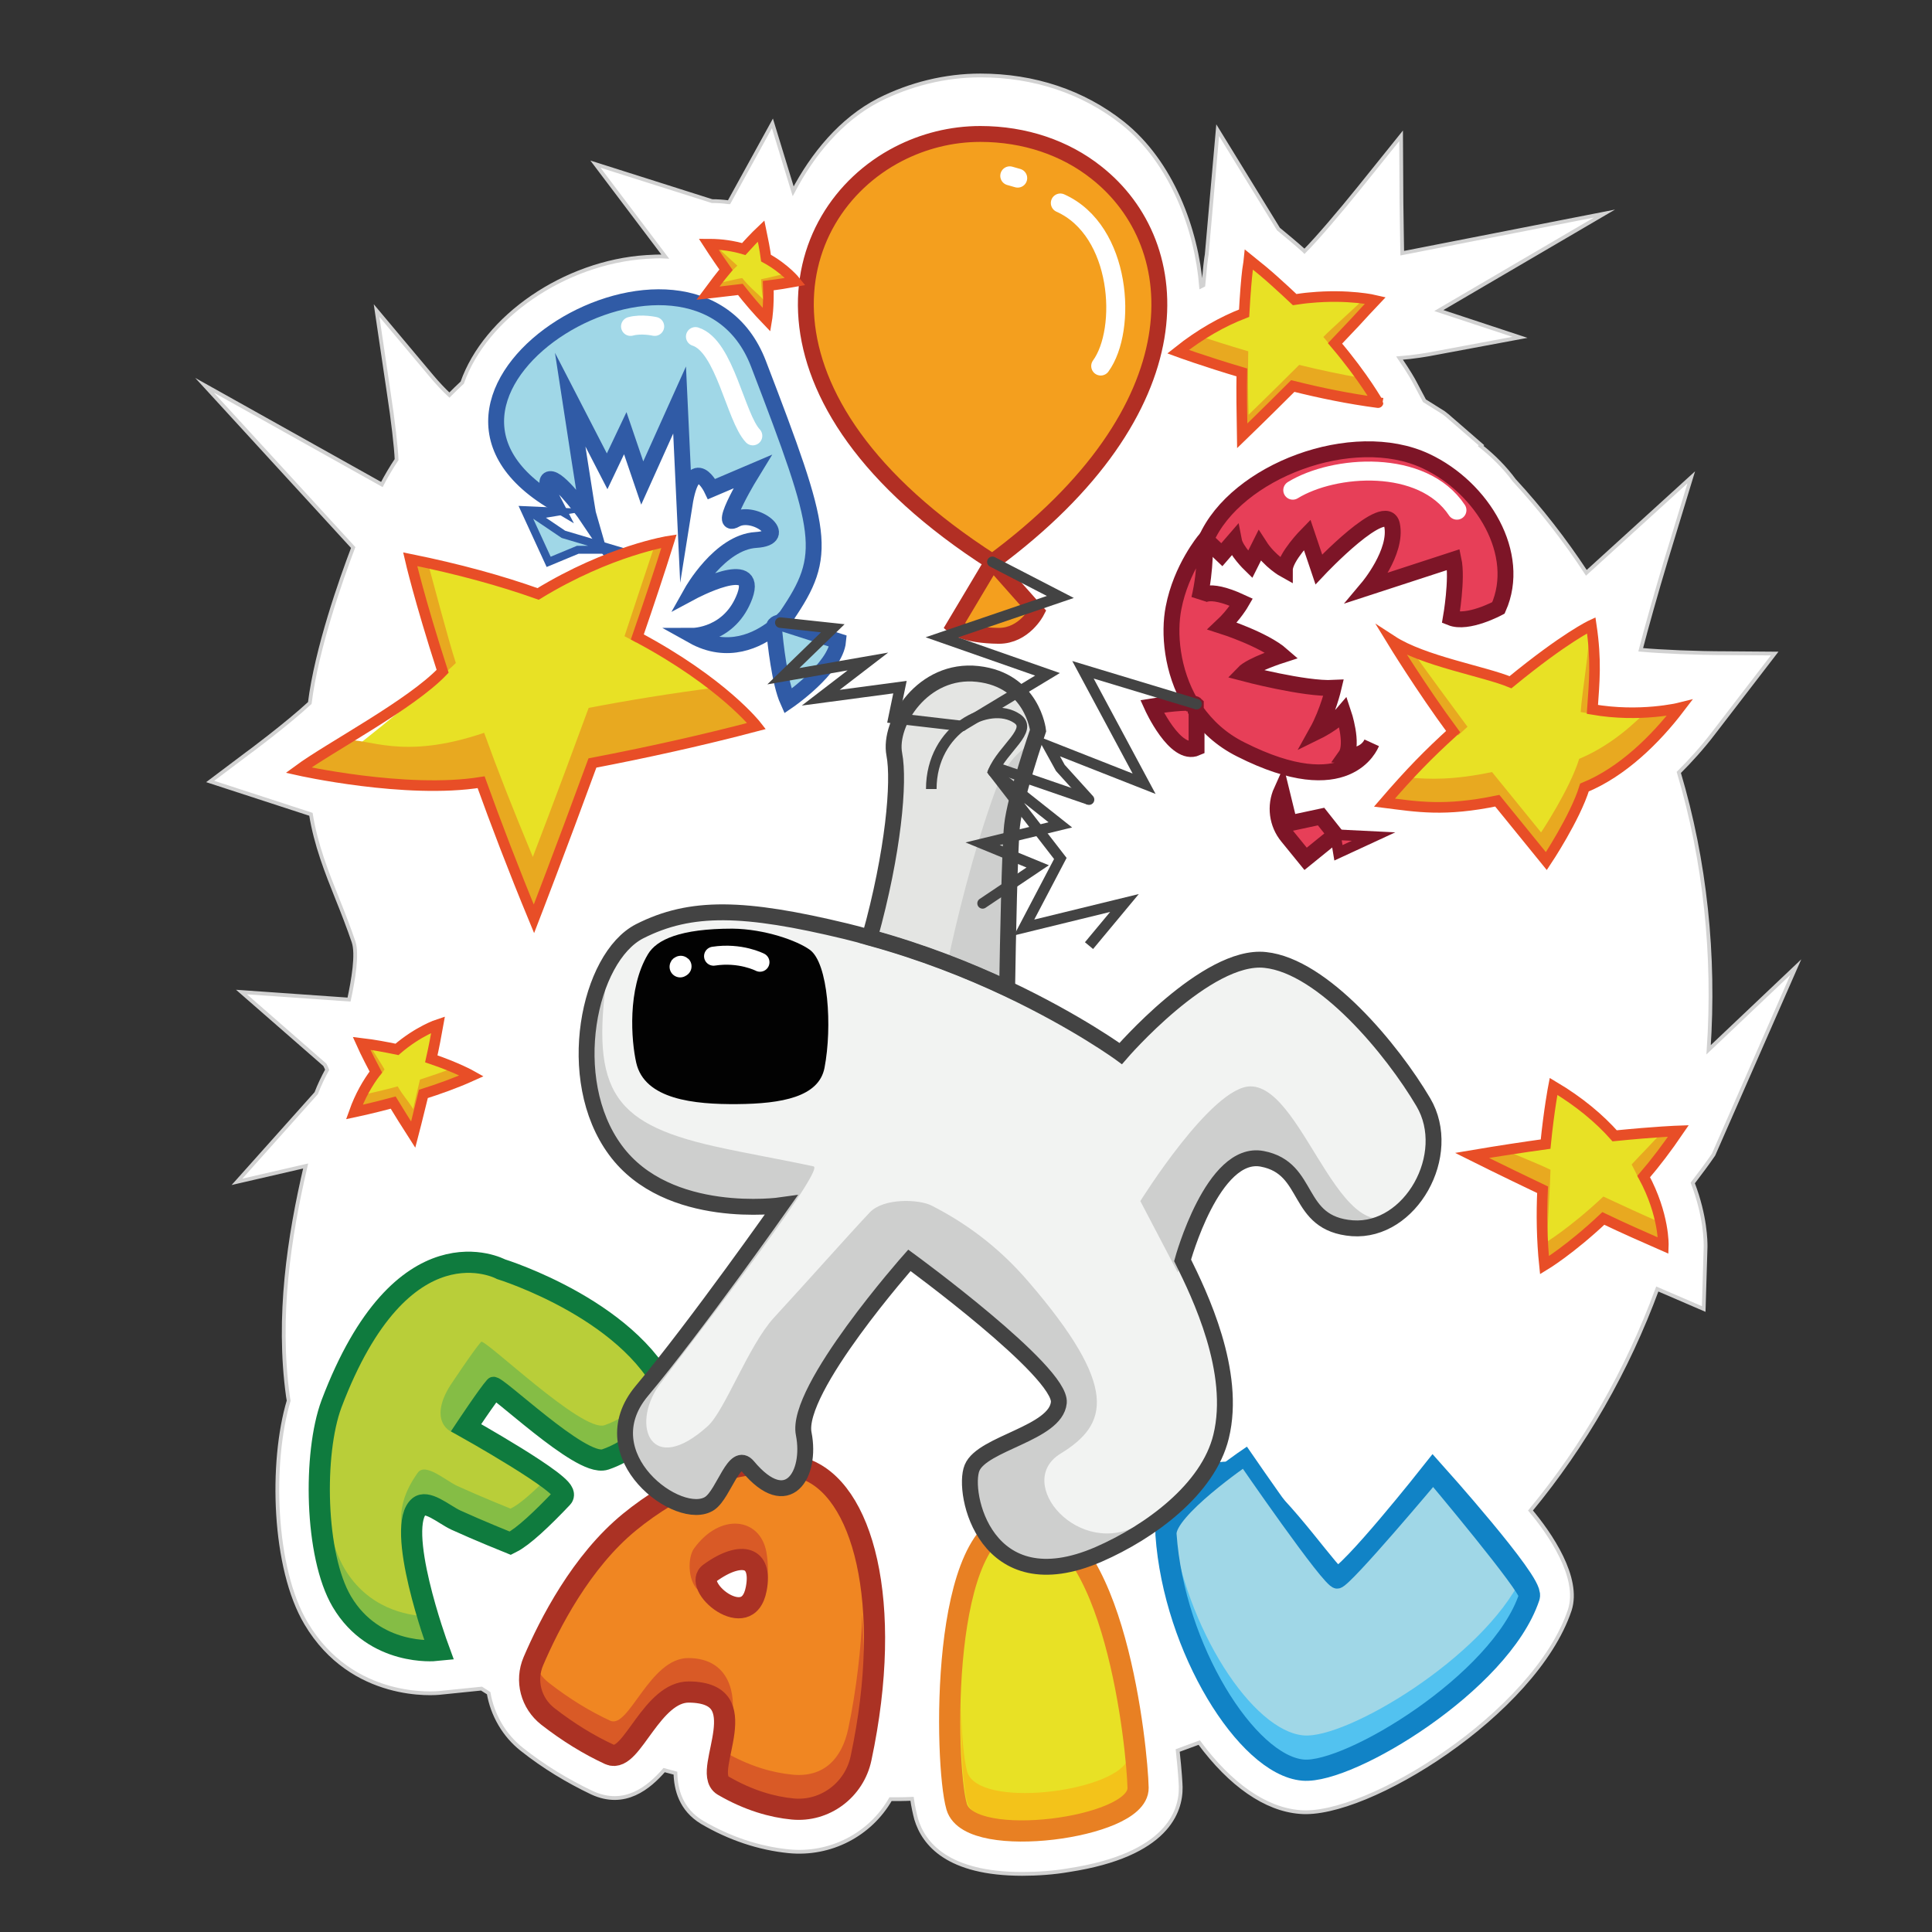 <?xml version="1.0" encoding="utf-8"?>
<!-- Generator: Adobe Illustrator 25.4.1, SVG Export Plug-In . SVG Version: 6.00 Build 0)  -->
<svg version="1.1" id="Layer_1" xmlns="http://www.w3.org/2000/svg" xmlns:xlink="http://www.w3.org/1999/xlink" x="0px" y="0px"
	 viewBox="0 0 512 512" style="enable-background:new 0 0 512 512;" xml:space="preserve">
<rect x="0" y="0" width="512" height="512" fill="#333333" stroke="none"/>
<style type="text/css">
	.st0{fill:#FFFFFF;stroke:#D2D2D2;stroke-miterlimit:10;}
	.st1{fill:none;stroke:#1183C6;stroke-width:7.018;stroke-miterlimit:10;}
	.st2{fill:none;stroke:#E88023;stroke-width:7.018;stroke-miterlimit:10;}
	.st3{fill:none;stroke:#AB3224;stroke-width:7.018;stroke-miterlimit:10;}
	.st4{fill:none;stroke:#0F7B3E;stroke-width:7.018;stroke-miterlimit:10;}
	.st5{fill:#A0D7E7;stroke:#305BA6;stroke-width:4.21;stroke-miterlimit:10;}
	.st6{fill:#A0D7E7;stroke:#305BA6;stroke-width:2.105;stroke-miterlimit:10;}
	.st7{fill:#E73F58;stroke:#7D1527;stroke-width:2.807;stroke-miterlimit:10;}
	.st8{fill:#E73F58;stroke:#7D1527;stroke-width:4.21;stroke-miterlimit:10;}
	.st9{fill:#E8E125;}
	.st10{fill:#E8A920;}
	.st11{fill:#F49F1E;stroke:#B22F24;stroke-width:4.21;stroke-miterlimit:10;}
	.st12{fill:#A0D7E7;}
	.st13{fill:#F08622;}
	.st14{fill:#B9CE39;}
	.st15{fill:#52C2F0;}
	.st16{fill:none;stroke:#1183C6;stroke-width:4.21;stroke-miterlimit:10;}
	.st17{fill:#F3C31A;}
	.st18{fill:none;stroke:#E88023;stroke-width:4.21;stroke-miterlimit:10;}
	.st19{fill:#D95A26;}
	.st20{fill:none;stroke:#AB3224;stroke-width:4.21;stroke-miterlimit:10;}
	.st21{fill:#85BD45;}
	.st22{fill:none;stroke:#0F7B3E;stroke-width:4.21;stroke-miterlimit:10;}
	.st23{fill:#E4E5E3;}
	.st24{fill:#CECFCE;}
	.st25{fill:#F2F3F2;}
	.st26{fill:none;stroke:#434343;stroke-width:2.807;stroke-linecap:round;stroke-miterlimit:10;}
	.st27{fill:none;stroke:#434343;stroke-width:2.807;stroke-miterlimit:10;}
	.st28{fill:#020202;}
	.st29{fill:none;stroke:#FFFFFF;stroke-width:5.035;stroke-linecap:round;stroke-miterlimit:10;}
	.st30{fill:none;stroke:#FFFFFF;stroke-width:5.614;stroke-linecap:round;stroke-miterlimit:10;}
	.st31{fill:none;stroke:#434343;stroke-width:4.21;stroke-miterlimit:10;}
	.st32{fill:none;stroke:#E84E27;stroke-width:2.807;stroke-miterlimit:10;}
</style>
<path class="st0" d="M475.9,256.3l-23.1,21.9c1.7-25-0.9-50-7.9-73.5c3.1-3.1,6.2-6.5,9.1-10.3l16.3-21.2l-12.8-0.1
	c-7.9,0-17.2-0.4-22.7-0.9c1.5-5.8,4.2-15.4,6.7-23.7l6.7-22l-27.8,25.3c-5.7-8.7-12.1-16.9-19.1-24.5c-2.5-3.4-5.5-6.4-8.9-9.1
	l0.2-0.2l-8.3-7.2c-0.3-0.3-0.9-0.8-1.7-1.4c-1.7-1.1-3.4-2.1-5.1-3.2l-2.6-4.9c-0.3-0.6-1.6-2.9-4-6.4c3.9-0.3,7.2-0.9,7.8-1
	l24.1-4.5l-21.5-7.1l43.9-25.7l-53.6,10.5c-0.1-3.9-0.1-8.8-0.2-13.5L371.3,36l-11.1,13.8c-5,6.2-11.2,13.5-14.5,16.8
	c-0.1-0.1-0.2-0.2-0.3-0.3c-2-1.8-4.3-3.7-6.6-5.6l-16.1-26.2l-2.9,32.9c-0.1,0.4-0.2,1.4-0.4,3c-0.1,1.3-0.3,3-0.5,5.2
	c-0.2,0.1-0.4,0.2-0.6,0.3c-1.2-15-7.7-32.9-20.8-43.3c-10.5-8.3-23.5-12.6-37.7-12.6c-9.3,0-18.6,2.3-26.9,6.5
	c-10.1,5.2-17.6,14.5-22.7,24.2l-5.5-18l-11.5,20.9c0,0,0,0-0.1,0c-1.5-0.2-2.9-0.3-4.4-0.3l-30.9-9.8L176.3,68
	c-1.7-0.1-3.3,0-5,0.1c-21.7,1.4-42.7,15.9-48.8,33.3c-1.2,1.1-2.3,2.2-3.4,3.3c-1.4-1.3-3.2-3.2-4.7-5L99.8,82.3l3.3,22.3
	c1,6.4,1.9,14.2,2,17.2c-1.4,2.1-2.7,4.3-3.9,6.6l-47-26.3l39.4,43c-3.2,8.4-9.7,26.8-11.5,41.2c-5.8,5.4-16.5,13.4-16.7,13.5
	l-9.7,7.3l26.7,8.7c1.3,8.1,4.2,15.4,7,22.4c1.5,3.7,3,7.6,4.3,11.4c1.1,3.3-0.1,10.2-1.2,15.3L64,262.9l22.1,19.3
	c0.2,0.4,0.4,0.8,0.6,1.3c-1.1,2-2.1,4.1-2.9,6.2l-21,23.5L81,309c-4.4,18.8-7.6,39.9-4.7,61c0.1,0.4,0.1,0.8,0.2,1.2
	c-4.9,16.4-4.1,44.4,4.6,59c12.2,20.6,34.3,18.6,35.7,18.4l10.8-1.1c0.6,0.4,1.3,0.8,1.9,1.2c1,5.8,4.1,11.2,8.8,14.9
	c5.8,4.6,12.1,8.4,18.6,11.5c8.7,4,15.1-1.4,19.1-6c1,0.3,2,0.5,3,0.8c0.1,4.3,1.4,9.6,7,13c7.3,4.3,15.1,6.9,23,7.7
	c11.1,1.1,21.6-4.4,27-13.8c1.9,0,3.8,0,5.7-0.1c0.3,2.1,0.7,3.9,1.1,5.4c2,6.6,8.4,14.5,28.1,14.5c4,0,8.4-0.3,12.4-1
	c26-4,29.7-15.5,29.6-22c0-0.6-0.2-4.3-0.8-9.7c1.9-0.7,3.8-1.4,5.7-2.1c8.3,11.2,17.6,17.7,26.7,18.4c17.6,1.6,62.3-26.1,71.5-53.5
	c2.8-8.6-5.2-20.2-10.4-26.4c14.3-17.3,25.6-37,33.6-58.7l12.3,5.3l0.5-16.5c0-1.4,0-8-3.4-16.9c1.9-2.5,3.8-5,5.5-7.5L475.9,256.3z
	"/>
<path class="st1" d="M379.8,390.8c0,0,25.9,28.9,24.8,32.2c-7.5,22.4-47.3,46.4-59.2,45.4c-14.3-1.2-33.6-31.7-35.7-61.8
	c-0.4-6.2,11.1-20.4,19.9-14.2c10.3,7.3,22.9,26.8,24.8,26.5C358,418.4,379.8,390.8,379.8,390.8z"/>
<path class="st2" d="M300.9,473.8c0.2,9.9-43.5,15.8-46.7,4.8s-4.5-75.1,16.5-75.1C294.8,403.6,300.7,463.9,300.9,473.8z"/>
<path class="st3" d="M212.6,389.8c15.2,4.8,23.7,34.6,14.9,76c-1.7,8.1-9.2,13.7-17.4,12.9c-5.2-0.5-11.4-2.2-18.1-6.1
	c-5.3-3.1,9.9-24.7-9.4-24.9c-10.4-0.1-15.8,18.9-20.8,16.6c-5.4-2.5-10.8-5.8-16.2-10c-4.2-3.3-5.7-8.9-3.6-13.8
	c4.2-9.8,12.6-26.3,25.4-36.7C178.3,394.9,197,384.8,212.6,389.8z M201.1,421.2c1.8-9.3-4.6-11.3-13.4-4.9
	C181.7,420.6,198.6,434.4,201.1,421.2z"/>
<path class="st4" d="M177.5,372.1c0,0-7,10.5-17.3,14c-5.9,2-28.6-20.1-29.5-19.1c-1.9,2.1-8.2,11.6-8.2,11.6s28.1,15.7,26,17.8
	c-5.3,5.6-10.3,10.3-13.3,11.8c0,0-8.2-3.3-14.1-6c-3.2-1.5-7.8-5.7-10.5-3.5c-7,5.8,4.8,38,4.8,38s-15.8,1.6-24.2-12.6
	c-7.1-12-7.5-38.9-2.7-51.8c18.6-49.1,44-35.3,44-35.3S168.8,348.2,177.5,372.1z"/>
<path class="st5" d="M206.8,165l15.3,4.9c-0.7,7.3-13.3,15.9-13.3,15.9c-2.2-4.9-3.3-15.2-3.7-19.4
	C205.8,165.9,206.3,165.4,206.8,165z"/>
<path class="st5" d="M194.9,137.7c-5.1,2.9,4.5-12.7,4.5-12.7l-10.8,4.6c0,0-4.9-10.3-7.2,4.2l-1.3-27.8l-9.9,22l-4.5-13.2
	l-4.8,10.1l-9.8-19c0,0,4.7,30.7,5,31.7c-0.4-0.6-7.1-10-9.9-10.6c-2.9-0.6,0.6,6.1,0.6,6.1c-50-29.6,36.9-81.8,54.2-36.7
	c17.3,45.1,18.6,50.5,7.4,66.9c0,0-0.5,0.6-1.6,1.6c0,0-1.8,0.2-1.7,1.4c-4.2,3.3-12.2,7.4-21.5,2.2c0,0,9.9,0,13.8-10.6
	c3.8-10.6-14.1-1-14.1-1s7.4-13.2,17-13.8C209.9,142.5,200,134.8,194.9,137.7z"/>
<polygon class="st6" points="163.1,145.7 153.1,145.7 145.4,148.9 139.1,135.2 147.9,135.6 141.9,136.6 149.3,141.6 "/>
<polygon class="st7" points="364,221.7 354.7,226 353.9,221.2 "/>
<path class="st8" d="M350.1,216.4l3.8,4.8l-7.9,6.4l-4.8-5.9c-2.8-3.4-3.4-8.1-1.6-12.1l2.1,8.6L350.1,216.4z"/>
<path class="st8" d="M317.1,188.2l0,10c-5.7,2.5-11.8-11-11.8-11s7.4-1.2,10.5-0.9C316.2,186.9,316.6,187.6,317.1,188.2z"/>
<path class="st9" d="M168.9,168.8c22.7,12.1,31.6,23.6,31.6,23.6c-14.4,3.8-29.4,7.1-43.5,9.8c-8.5,23.2-15.5,41.3-15.5,41.3
	c-5.5-13.3-10.1-25.4-14-36.2c-19.9,3.2-39.3-4.5-39.3-4.5c13.7-11.1,20.6-16,29.1-25c-6.2-19.2-8.6-29.7-8.6-29.7
	c12.8,2.6,24.1,5.7,33.9,9.2c19-11.6,34.7-14,34.7-14C174.8,151.4,171.9,160.1,168.9,168.8z"/>
<g>
	<path class="st10" d="M168.6,170.3c1.6-4.8,7.3-22.4,8.7-26.9c0,0-1.3,0.2-3.7,0.8c-1.3,3.8-6.8,20.5-8.1,24.4
		C166.6,169.2,167.6,169.7,168.6,170.3z"/>
	<path class="st10" d="M120.8,175.7c-2-6.1-6.2-22.2-7.4-26.5c-1.5-0.3-3.1-0.7-4.7-1l8.6,29.7l-11,10.9
		C107.6,187.4,119.6,177,120.8,175.7z"/>
	<path class="st10" d="M156,187.6c-8.5,23.2-14.8,39.5-14.8,39.5c-5.5-13.3-9-22.1-12.9-32.9c-22,7.5-30.9,1.2-36.9,2
		c-2.7,4.3,0,0-12.3,7.9c0,0,28.5,6.4,48.4,3.2c3.9,10.8,8.6,22.9,14,36.2c0,0,7-18.1,15.5-41.3c14.1-2.7,29.2-6,43.5-9.8
		c0,0-3.3-4.2-10.8-10.2C177.5,183.8,166.4,185.6,156,187.6z"/>
</g>
<path class="st9" d="M114.3,280.6c6.8,2.3,10.7,4.5,10.7,4.5c-4.2,1.9-8.7,3.5-12.8,4.8c-1.5,6.2-2.7,10.8-2.7,10.8
	c-2-3.1-3.7-5.9-5.3-8.5c-6,1.6-10.3,2.5-10.3,2.5c1.5-4.2,3.5-7.7,5.7-10.6c-2.6-4.9-3.8-7.6-3.8-7.6c3.4,0.4,6.5,1,9.4,1.6
	c5.7-4.9,10.9-6.6,10.9-6.6C115.6,274.3,115,277.5,114.3,280.6z"/>
<path class="st9" d="M427.9,301c11-1.1,16.9-1.3,16.9-1.3c-3,4.4-6.1,8.5-9.2,12.1c5.5,10.2,5.2,18.3,5.2,18.3
	c-5-2.2-10.5-4.6-15.9-7.2c-8.8,8.3-15.6,12.4-15.6,12.4c-0.7-6.7-0.8-13.6-0.5-20c-10.7-5.1-18.7-9.1-18.7-9.1
	c7.1-1.2,13.7-2.2,19.5-3c0.9-9.1,2.1-15.3,2.1-15.3C418.6,292,423.9,296.5,427.9,301z"/>
<path class="st9" d="M445.1,187.6c-6.4,8.4-15.2,17-25.2,21.1c-2.5,8.1-10.1,19.5-10.1,19.5s-9.4-11.6-13-16
	c-14,2.9-21.2,1.6-29.9,0.5c6.9-8,11.6-12.8,18.2-18.8c-8.5-11.5-16.2-24.1-16.2-24.1c8.3,5.4,24.4,8.1,31.4,11
	c14.5-11.9,21.4-15.1,21.4-15.1c1.4,9.4,0.8,15,0.3,22.3C434.7,190.2,445.1,187.6,445.1,187.6z"/>
<path class="st9" d="M203,68.4c5.1,2.8,7.8,6.2,7.8,6.2c-2.2,0.4-4.7,0.8-7.2,1.1c0.2,5.6-0.4,9.1-0.4,9.1c-2.5-2.6-4.9-5.4-7-8.1
	c-4.9,0.6-8.6,1-8.6,1c1.7-2.3,3.3-4.4,4.8-6.2c-2.8-4-4.6-6.8-4.6-6.8c3.5,0,6.6,0.5,9.3,1.3c2.9-3.2,4.6-4.8,4.6-4.8
	C202.2,63.6,202.7,66.1,203,68.4z"/>
<path class="st9" d="M353.8,91c1.8-1.9,3.6-3.8,5.4-5.7c1.8-2,3.6-3.9,5.3-5.7c0,0-7.1-1.7-17.4-0.7c-1.3,0.1-2.6,0.3-4,0.5
	c-1.6-1.5-3.3-3.1-5.1-4.7c-2.2-2-4.5-3.9-7-5.9c0,0-0.1,1-0.4,2.8c-0.3,2.4-0.6,6.2-0.9,11.4c-5.7,2.2-11.6,5.5-17.5,10.2
	c0,0,6.8,2.5,16.9,5.5c-0.1,5,0,10.6,0.1,16.8c0,0,5.8-5.6,13.4-13.2c7.2,1.8,14.9,3.4,22.6,4.4C365.2,106.8,361.6,100.2,353.8,91z"
	/>
<g>
	<path class="st10" d="M344.3,96.7c-7.5,7.5-13.4,13.2-13.4,13.2c-0.2-6.2-0.2-11.8-0.1-16.8c-5.4-1.6-9.8-3-12.8-4
		c-2,1.3-3.9,2.7-5.9,4.2c0,0,6.8,2.5,16.9,5.5c-0.1,5,0,10.6,0.1,16.8c0,0,5.8-5.6,13.4-13.2c7.2,1.8,14.9,3.4,22.6,4.4
		c0,0-1.4-2.5-4.2-6.6C355.2,99.2,349.6,98,344.3,96.7z"/>
	<path class="st10" d="M364.5,79.6c0,0-1.1-0.3-3-0.5c-0.2,0.2-0.3,0.4-0.5,0.5c-1.8,1.9-8.5,7.8-10.3,9.7c0.6,0.7,1.2,1.4,1.7,2.1
		c0.7-0.7,6.2-5.4,6.9-6.1C361,83.3,362.8,81.4,364.5,79.6z"/>
	<path class="st10" d="M331.4,77.4c0.2-3.1,0.4-5.6,0.6-7.7c-0.3-0.3-0.7-0.6-1-0.8c0,0-0.1,1-0.4,2.8c-0.2,1.5-0.4,3.6-0.6,6.3
		C330.4,77.8,330.9,77.6,331.4,77.4z"/>
</g>
<path class="st8" d="M317.8,158.7c0.2-0.5,1.7-3.5,11.2,0.9c0,0-1.9,3.3-5.1,6.3c0,0,11,3.5,15.8,7.7c0,0-8.1,2.6-10.2,4.8
	c0,0,16.2,4.3,23.9,3.9c0,0-1.5,6.4-4.4,11.6c0,0,4.7-2.3,7-5c0,0,2.8,8.3,0.6,11.4c0,0,5,0.5,6.9-3.4c-0.3,0.7-6.4,16-34.7,1.7
	c-5.2-2.6-9-6.2-11.9-10.3v-1.6c-0.2-0.2-0.7-0.3-1.3-0.3c-5.1-8.6-5.9-18.7-4.6-25.3c2-10.5,8.3-18,8.3-18S319.7,150.8,317.8,158.7
	z"/>
<path class="st8" d="M377.9,122.2c15.1,7.1,25.5,24.7,19.2,38.9c0,0-8.1,4.4-12.6,2.6c0,0,1.8-10.3,0.7-15.4l-22.7,7.4
	c0,0,7.9-9.4,6.4-16.6c-1.5-7.2-19.4,11.8-19.4,11.8l-3.1-9.2c0,0-5.9,6-5.9,9.3c0,0-4-2.2-6.7-6.4l-2.5,5c0,0-3.8-3.7-4.3-6.3
	l-3.2,3.7l-4.2-4C327.5,124.9,358.5,113.1,377.9,122.2z"/>
<path class="st11" d="M263,148.9l11.7,13.2c0,0-3.3,6.4-10,6.4c-9.2-0.1-11.9-2.5-11.9-2.5L263,148.9z"/>
<path class="st11" d="M290.5,45.7c-8.2-6.5-18.9-10.2-30.7-10.2c-7.7,0-15.1,1.9-21.7,5.3c-30.8,15.9-42.5,64.9,24.9,108.1
	C317.7,108.5,315.1,65,290.5,45.7z"/>
<path class="st12" d="M379.8,390.8c0,0,25.9,28.9,24.8,32.2c-7.5,22.4-47.3,46.4-59.2,45.4c-14.3-1.2-33.6-31.7-35.7-61.8
	c-0.4-6.2,20.2-20.3,20.2-20.3s22.6,32.9,24.5,32.6C358,418.4,379.8,390.8,379.8,390.8z"/>
<path class="st9" d="M300.9,473.8c0.2,9.9-43.5,15.8-46.7,4.8s-4.5-75.1,16.5-75.1C294.8,403.6,300.7,463.9,300.9,473.8z"/>
<path class="st13" d="M212.6,389.8c15.2,4.8,23.7,34.6,14.9,76c-1.7,8.1-9.2,13.7-17.4,12.9c-5.2-0.5-11.4-2.2-18.1-6.1
	c-5.3-3.1,9.9-24.7-9.4-24.9c-10.4-0.1-15.8,18.9-20.8,16.6c-5.4-2.5-10.8-5.8-16.2-10c-4.2-3.3-5.7-8.9-3.6-13.8
	c4.2-9.8,12.6-26.3,25.4-36.7C178.3,394.9,197,384.8,212.6,389.8z M201.1,421.2c1.8-9.3-4.6-11.3-13.4-4.9
	C181.7,420.6,198.6,434.4,201.1,421.2z"/>
<path class="st14" d="M177.5,372.1c0,0-7,10.5-17.3,14c-5.9,2-28.6-20.1-29.5-19.1c-1.9,2.1-8.2,11.6-8.2,11.6s28.1,15.7,26,17.8
	c-5.3,5.6-10.3,10.3-13.3,11.8c0,0-8.2-3.3-14.1-6c-3.2-1.5-7.8-5.7-10.5-3.5c-7,5.8,4.8,38,4.8,38s-15.8,1.6-24.2-12.6
	c-7.1-12-7.5-38.9-2.7-51.8c18.6-49.1,44-35.3,44-35.3S168.8,348.2,177.5,372.1z"/>
<path class="st15" d="M345.5,459.9c-13.5-1.1-31.3-28.2-35.1-56.6c-0.4,1.2-0.6,2.3-0.5,3.2c2.1,30.2,21.3,60.6,35.7,61.8
	c11.8,1,51.7-23,59.2-45.4c0.2-0.7-0.3-2.5-1.5-4.9C393,439.4,356.7,460.9,345.5,459.9z"/>
<path class="st16" d="M379.8,390.8c0,0,25.4,30.2,24.8,32.2c-7.5,22.4-47.3,46.4-59.2,45.4c-14.3-1.2-33.6-31.7-35.7-61.8
	c-0.4-6.2,20.2-20.3,20.2-20.3s22.6,32.9,24.5,32.6C356.5,418.6,379.8,390.8,379.8,390.8z"/>
<path class="st17" d="M256.3,469.5c-0.8-2.9-1.5-9.5-1.6-17.5c-0.2,11.6,0.6,21.9,1.6,25.6c3,10.6,42.9,4.9,42.8-4.6
	c0-1.3-0.1-3.6-0.4-6.4C294.6,475,259.2,479.4,256.3,469.5z"/>
<path class="st18" d="M300.9,473.8c0.2,9.9-43.5,15.8-46.7,4.8s-4.5-75.1,16.5-75.1C294.8,403.6,300.7,463.9,300.9,473.8z"/>
<g>
	<path class="st19" d="M193.9,455.6c1.2-6.5-0.5-16.1-11.4-16.2c-10.4-0.1-15.8,18.9-20.8,16.6c-5.4-2.5-10.8-5.8-16.2-10
		c-1.7-1.3-3-3.1-3.7-5c-1.9,4.8-0.4,10.3,3.7,13.4c5.4,4.3,10.9,7.5,16.2,10c5,2.3,10.4-16.7,20.8-16.6
		C188.5,447.8,192.9,452.6,193.9,455.6z"/>
	<path class="st19" d="M183.9,410.4c-1.7,2.4-1.6,8.3,0.9,10.8c1.2-0.8,6.7-7.3,7.7-7.7c1.9-0.8,3.6-1.1,4.9-0.9
		c1.4,0.2,4.4,9.8,5.1,10.9c0.2-0.6,1.7-6.2,0.6-12.2C201.4,402.1,190.8,400.8,183.9,410.4z"/>
	<path class="st19" d="M224.8,458.1c-1.7,8.1-6.6,13-14.8,12.2c-5.2-0.5-11.4-2.2-18.1-6.1c-0.1-0.1-0.2-0.2-0.3-0.2
		c-0.8,4-1.6,7.5,0.3,8.7c6.7,3.9,12.9,5.6,18.1,6.1c8.2,0.8,15.7-4.8,17.4-12.9c2.8-13.3,1.5-27.7,1.1-38.1
		C228.3,436.1,226.9,448.3,224.8,458.1z"/>
</g>
<path class="st20" d="M212.6,389.8c15.2,4.8,23.7,34.6,14.9,76c-1.7,8.1-9.2,13.7-17.4,12.9c-5.2-0.5-11.4-2.2-18.1-6.1
	c-5.3-3.1,9.9-24.7-9.4-24.9c-10.4-0.1-15.8,18.9-20.8,16.6c-5.4-2.5-10.8-5.8-16.2-10c-4.2-3.3-5.7-8.9-3.6-13.8
	c4.2-9.8,12.6-26.3,25.4-36.7C178.3,394.9,197,384.8,212.6,389.8z M201.1,421.2c1.8-9.3-4.6-11.3-13.4-4.9
	C181.7,420.6,198.6,434.4,201.1,421.2z"/>
<g>
	<path class="st21" d="M91.3,415.7c-3.5-5.9-5.4-15.5-5.8-25.2c-0.5,12.2,1.3,25.9,5.8,33.6c8.4,14.2,24.2,12.6,24.2,12.6
		s-1.3-3.5-2.8-8.4C107.9,428.1,97.6,426.3,91.3,415.7z"/>
	<path class="st21" d="M144.6,392.1c-3.7,3.7-7,6.6-9.3,7.7c0,0-8.2-3.3-14.1-6c-3.2-1.5-8.5-6.3-10.5-3.5
		c-8.7,12.2-1.9,19.4-1.2,24.9c0.3-1.6-4.2-11.9,1.2-16.5c2.7-2.3,7.3,2,10.5,3.5c5.9,2.7,14.1,6,14.1,6c3-1.5,8-6.2,13.3-11.8
		C149.1,395.8,147.4,394.2,144.6,392.1z"/>
	<path class="st21" d="M160.2,377.7c-5.9,2-31.8-23.1-32.7-22.1c-1.9,2.1-8.2,11.6-8.2,11.6c-5.1,8.1-1.8,12.7,3.3,13.1
		c1.6-2.3,7.2-12.3,8.1-13.3c0.9-1,23.6,21.1,29.5,19.1c10.3-3.5,17.3-14,17.3-14c-0.7-1.8-1.5-3.6-2.5-5.3
		C172.1,370.2,166.8,375.4,160.2,377.7z"/>
</g>
<path class="st22" d="M177.5,372.1c0,0-7,10.5-17.3,14c-5.9,2-28.6-20.1-29.5-19.1c-1.9,2.1-8.2,11.6-8.2,11.6s28.1,15.7,26,17.8
	c-5.3,5.6-10.3,10.3-13.3,11.8c0,0-8.2-3.3-14.1-6c-3.2-1.5-7.8-5.7-10.5-3.5c-7,5.8,4.8,38,4.8,38s-15.8,1.6-24.2-12.6
	c-7.1-12-7.5-38.9-2.7-51.8c18.6-49.1,44-35.3,44-35.3S168.8,348.2,177.5,372.1z"/>
<path class="st23" d="M259.1,178.6c14.5,1.6,16,15,16,15s-6.1,17.6-6.9,25.2c-0.6,5.7-1.1,30.4-1.3,43.1
	c-10.2-4.8-22.5-9.7-36.4-13.5c6.3-22.6,7.9-41.3,6.5-48.5C235.4,191.6,244.6,177,259.1,178.6z"/>
<path class="st24" d="M266.9,262c0.2-12.6,0.7-37.4,1.3-43.1c0.6-5.6,4-16.6,5.8-22.1c-3.9,1.8-7.6,5.6-10.2,12.7
	c-6,16.3-10.6,35.7-12.7,45.7C256.8,257.4,262.1,259.7,266.9,262z"/>
<path class="st25" d="M266.9,262c18.8,8.9,30.1,17.2,30.1,17.2s22.8-26.5,38.3-24.8c15.4,1.6,33.7,23.8,41.9,37.7
	c8.2,13.9-3.4,34.5-18.8,33.4c-15.4-1.2-10.8-15.9-23.9-18.4c-13.1-2.5-21.1,26.9-21.1,26.9c4.5,9.1,14.4,29.5,10.2,46.7
	c-3.4,14-18.9,25.3-32.4,31.2c-30.1,13.1-36.3-16.4-33.6-22.9c2.7-6.6,22.2-9.1,23-17.3c0.8-8.2-39.6-37.7-39.6-37.7
	s-30.4,34.3-28,46c2.1,10.7-4.2,21.3-14.8,8.6c-3.6-4.3-6.3,7.2-10.1,9.8c-8,5.4-32.4-12.6-18-29.8c14.4-17.2,36.9-49.2,36.9-49.2
	s-30,4.3-43.9-14.6c-13.9-18.8-7.1-51.1,6.4-58c13.6-6.9,27.7-6.5,54.7,0c2.1,0.5,4.3,1.1,6.3,1.7
	C244.4,252.3,256.7,257.2,266.9,262z"/>
<path class="st24" d="M257.5,388.9c-2.7,6.6,3.6,36.1,33.6,22.9c6-2.6,12.5-6.4,18.1-11c-2.4,0.8-4.8,1.7-6.9,3
	c-16.2,9.8-33.9-10.9-21.2-18.6c12.6-7.7,15.6-17.5-8.6-45.6c-7.9-9.2-16.6-15.5-25.6-20.1c-3.3-1.7-12.7-2.1-16.4,1.8
	c-6.3,6.7-16.1,17.8-25.4,27.9c-6.7,7.3-13,24.6-17.5,28.7c-15,13.6-20.5,0-13-10.7c2.1-3,44.6-57.3,41-58.1
	c-8.8-1.9-17.7-3.4-26.2-5.3c-28-6.3-33.2-15.6-28-48.9c-7.5,12.7-9.1,35.2,1.7,49.7c13.9,18.8,43.9,14.6,43.9,14.6
	s-22.5,32-36.9,49.2c-14.4,17.2,10,35.2,18,29.8c3.7-2.5,6.5-14,10.1-9.8c10.7,12.7,16.9,2,14.8-8.6c-2.3-11.7,28-46,28-46
	s40.4,29.5,39.6,37.7C279.6,379.9,260.1,382.4,257.5,388.9z"/>
<path class="st24" d="M331.4,287.9c-10.3,0-29.2,30.4-29.2,30.4l9.9,18.9c0,0,9.1-32.6,22.2-30.2c13.1,2.5,8.5,17.2,23.9,18.4
	c6.1,0.4,11.6-2.5,15.5-7.1C356.2,338.3,346.3,287.9,331.4,287.9z"/>
<g>
	<polyline class="st26" points="263,148.9 281,158.2 249.6,168.9 277.6,178.7 254.9,192.4 	"/>
	<polyline class="st26" points="206.8,165 220.7,166.5 207.6,179.2 230,175.3 217.5,184.9 238.5,182.1 236.8,190.3 254.9,192.4 	"/>
</g>
<g>
	<path class="st26" d="M288.6,211.9l-24.4-8.4L288.6,211.9z"/>
	<polyline class="st26" points="317.1,186.6 287,177.5 303.2,207.7 277.8,197.7 281,203.5 288.6,211.9 	"/>
	<path class="st27" d="M246.8,209.1c0-16,15.4-23.6,22.7-18.7c4.5,3-3.8,8-6.3,14.1l17.8,23l-9.6,18.3l26.6-6.5l-9.4,11.3"/>
	<polyline class="st26" points="263.2,204.5 281,218.6 260.4,223.6 275,229.6 260.4,239.4 	"/>
</g>
<path class="st28" d="M214.6,251.7c4.9,3.5,6,20.4,3.9,31.3c-1.5,7.7-11.3,9.5-23.1,9.6c-11.4,0.1-24.6-1.2-26.8-11
	c-1.3-5.8-2.4-19.5,3.1-28.7c2.3-3.9,8.6-6.8,22.4-6.8C202.7,246.2,211.3,249.3,214.6,251.7z"/>
<g>
	<path class="st29" d="M189.1,253.4c7.1-1.1,12.3,1.6,12.3,1.6"/>
	<path class="st30" d="M180.4,256.1C180.7,256,179.7,256.5,180.4,256.1"/>
</g>
<path class="st31" d="M259.1,178.6c14.5,1.6,16,15,16,15s-6.1,17.6-6.9,25.2c-0.6,5.7-1.1,30.4-1.3,43.1
	c-10.2-4.8-22.5-9.7-36.4-13.5c6.3-22.6,7.9-41.3,6.5-48.5C235.4,191.6,244.6,177,259.1,178.6z"/>
<path class="st31" d="M266.9,262c18.8,8.9,30.1,17.2,30.1,17.2s22.8-26.5,38.3-24.8c15.4,1.6,33.7,23.8,41.9,37.7
	c8.2,13.9-3.4,34.5-18.8,33.4c-15.4-1.2-10.8-15.9-23.9-18.4c-13.1-2.5-21.1,26.9-21.1,26.9c4.5,9.1,14.4,29.5,10.2,46.7
	c-3.4,14-18.9,25.3-32.4,31.2c-30.1,13.1-36.3-16.4-33.6-22.9c2.7-6.6,22.2-9.1,23-17.3c0.8-8.2-39.6-37.7-39.6-37.7
	s-30.4,34.3-28,46c2.1,10.7-4.2,21.3-14.8,8.6c-3.6-4.3-6.3,7.2-10.1,9.8c-8,5.4-32.4-12.6-18-29.8c14.4-17.2,36.9-49.2,36.9-49.2
	s-30,4.3-43.9-14.6c-13.9-18.8-7.1-51.1,6.4-58c13.6-6.9,27.7-6.5,54.7,0c2.1,0.5,4.3,1.1,6.3,1.7
	C244.4,252.3,256.7,257.2,266.9,262z"/>
<path class="st29" d="M281,53.8c16.3,7.3,17.7,33.6,10.7,43.2"/>
<path class="st29" d="M267.6,46.6c0.7,0.2,1.4,0.4,2.1,0.6"/>
<path class="st29" d="M167.1,86.5c2.9-0.8,6.4,0,6.4,0"/>
<path class="st29" d="M184.3,89.2c7.8,2.5,10.6,21.4,15.2,26.3"/>
<path class="st29" d="M342.6,129.9c10.9-6.7,34.4-8.4,43.5,5.3"/>
<path class="st32" d="M168.9,168.8c22.7,12.1,31.6,23.6,31.6,23.6c-14.4,3.8-29.4,7.1-43.5,9.8c-8.5,23.2-15.5,41.3-15.5,41.3
	c-5.5-13.3-10.1-25.4-14-36.2c-19.9,3.2-48.4-3.2-48.4-3.2c8.3-6.1,29.7-17.3,38.2-26.2c-6.2-19.2-8.6-29.7-8.6-29.7
	c12.8,2.6,24.1,5.7,33.9,9.2c19-11.6,34.7-14,34.7-14C174.8,151.4,171.9,160.1,168.9,168.8z"/>
<g>
	<path class="st10" d="M418.9,188.7c0.6,0.1,1.2,0.2,1.8,0.3c0.2-4.4,2-17.3,1.1-23.4c0,0-0.2,0.1-0.6,0.3
		C421.4,171.1,419.2,183.7,418.9,188.7z"/>
	<path class="st10" d="M436.1,188.7c-5.1,5.2-11.1,9.7-17.6,12.4c-2.5,8.1-10.1,19.5-10.1,19.5s-9.4-11.6-13-16
		c-10,2.1-16.5,2-22.5,1.4c-1.9,2-3.8,4.2-6,6.7c8.6,1,15.8,2.4,29.9-0.5c3.6,4.4,13,16,13,16s7.6-11.4,10.1-19.5
		c10.1-4.1,18.8-12.8,25.2-21.1C445.1,187.6,441.6,188.5,436.1,188.7z"/>
	<path class="st10" d="M386.4,194.9c0.8-0.7,1.6-1.5,2.5-2.3c-3.5-4.8-11.9-16-14.6-20.1c-1.9-0.8-3.7-1.7-5.2-2.7
		C369,169.8,379.5,185.1,386.4,194.9z"/>
</g>
<g>
	<path class="st10" d="M200.9,64.4c0.6,0.3,1.1,0.6,1.6,1c-0.2-1.4-0.5-2.8-0.9-4.3c0,0-0.4,0.4-1.1,1.1
		C200.6,62.9,200.8,63.7,200.9,64.4z"/>
	<path class="st10" d="M210.8,74.6c0,0,1-0.3-1.6-2.3c-1.7,0.3-5.7,1.4-7.5,1.7c0.2,5.6,0.9,5.7,0.9,5.7c-2.5-2.6-3.7-3.3-5.9-6
		c-1.1,0.1-4.9,1.1-5.8,1.2c-1.1,1.4-2,1.1-3.2,2.7c0,0,3.7-0.4,8.6-1c2.1,2.7,4.5,5.5,7,8.1c0,0,0.6-3.4,0.4-9.1
		C206.1,75.3,208.6,74.9,210.8,74.6z"/>
	<polygon class="st10" points="190.8,74.9 195.4,70.4 189.8,65.3 192.4,71.4 	"/>
	<path class="st10" d="M189.9,67.9c0.1-0.1,0.2-0.3,0.3-0.4c-0.7-1-1.4-2-2-2.8c-0.2,0-0.3,0-0.5,0
		C187.8,64.6,188.6,65.9,189.9,67.9z"/>
</g>
<g>
	<path class="st10" d="M115.3,271.8c-0.3,1.6-0.7,3.2-1,4.8c0.3,0.1,0.5,0.2,0.8,0.3c0.4-1.8,0.8-3.7,1.1-5.4
		C116.2,271.5,115.8,271.6,115.3,271.8z"/>
	<path class="st10" d="M111.3,286.1c-1.5,6.2-1.8,7.8-1.8,7.8c-2-3.1-2.6-3.4-4.1-6c-3.6,1-7.7,1.9-9.5,2.3
		c-0.7,1.4-1.3,2.8-1.9,4.4c0,0,4.2-0.8,10.3-2.5c1.5,2.6,3.3,5.4,5.3,8.5c0,0,1.2-4.7,2.7-10.8c4.2-1.3,8.6-2.9,12.8-4.8
		c0,0-1.6-0.9-4.5-2.2C117.7,284,114,285.2,111.3,286.1z"/>
	<path class="st10" d="M101.9,283.4c-0.7-1.3-3.6-5.7-4.1-6.7c-0.7-0.1-1.3-0.2-2-0.3c0,0,3.2,5.2,4.9,8.7
		C101.1,284.6,101.5,284,101.9,283.4z"/>
</g>
<g>
	<path class="st10" d="M410.9,310c-3.7-1.8-9.2-3.9-12-5.2c-2.8,0.4-5.8,0.9-8.9,1.4l18,8.8c0,0-2.1,12.2,2,14.1
		C410,327.1,410.9,311.9,410.9,310z"/>
	<path class="st10" d="M432.4,308.6c0.7,1.3,1.3,2.5,1.8,3.7c2.5-3.1,8.2-9,10.6-12.6c0,0-1.5,0.1-4.3,0.2
		C438.8,302,434.1,306.7,432.4,308.6z"/>
	<path class="st10" d="M424.9,317.1c-8.8,8.3-15.6,12.4-15.6,12.4c-0.4-3.4-0.5-6.9-0.6-10.3c-0.1,5.3,0.1,10.8,0.6,16.1
		c0,0,6.8-4.1,15.6-12.4c5.4,2.5,10.9,5,15.9,7.2c0,0,0.1-2.4-0.7-6.1C435.2,321.9,430.1,319.5,424.9,317.1z"/>
</g>
<path class="st32" d="M114.3,280.6c6.8,2.3,10.7,4.5,10.7,4.5c-4.2,1.9-8.7,3.5-12.8,4.8c-1.5,6.2-2.7,10.8-2.7,10.8
	c-2-3.1-3.7-5.9-5.3-8.5c-6,1.6-10.3,2.5-10.3,2.5c1.5-4.2,3.5-7.7,5.7-10.6c-2.6-4.9-3.8-7.6-3.8-7.6c3.4,0.4,6.5,1,9.4,1.6
	c5.7-4.9,10.9-6.6,10.9-6.6C115.6,274.3,115,277.5,114.3,280.6z"/>
<path class="st32" d="M427.9,301c11-1.1,16.9-1.3,16.9-1.3c-3,4.4-6.1,8.5-9.2,12.1c5.5,10.2,5.2,18.3,5.2,18.3
	c-5-2.2-10.5-4.6-15.9-7.2c-8.8,8.3-15.6,12.4-15.6,12.4c-0.7-6.7-0.8-13.6-0.5-20c-10.7-5.1-18.7-9.1-18.7-9.1
	c7.1-1.2,13.7-2.2,19.5-3c0.9-9.1,2.1-15.3,2.1-15.3C418.6,292,423.9,296.5,427.9,301z"/>
<path class="st32" d="M445.1,187.6c-6.4,8.4-15.2,17-25.2,21.1c-2.5,8.1-10.1,19.5-10.1,19.5s-9.4-11.6-13-16
	c-14,2.9-21.2,1.6-29.9,0.5c6.9-8,11.6-12.8,18.2-18.8c-8.5-11.5-16.2-24.1-16.2-24.1c8.3,5.4,24.4,8.1,31.4,11
	c14.5-11.9,21.4-15.1,21.4-15.1c1.4,9.4,0.8,15,0.3,22.3C434.7,190.2,445.1,187.6,445.1,187.6z"/>
<path class="st32" d="M203,68.4c5.1,2.8,7.8,6.2,7.8,6.2c-2.2,0.4-4.7,0.8-7.2,1.1c0.2,5.6-0.4,9.1-0.4,9.1c-2.5-2.6-4.9-5.4-7-8.1
	c-4.9,0.6-8.6,1-8.6,1c1.7-2.3,3.3-4.4,4.8-6.2c-2.8-4-4.6-6.8-4.6-6.8c3.5,0,6.6,0.5,9.3,1.3c2.9-3.2,4.6-4.8,4.6-4.8
	C202.2,63.6,202.7,66.1,203,68.4z"/>
<path class="st32" d="M353.8,91c1.8-1.9,3.6-3.8,5.4-5.7c1.8-2,3.6-3.9,5.3-5.7c0,0-7.1-1.7-17.4-0.7c-1.3,0.1-2.6,0.3-4,0.5
	c-1.6-1.5-3.3-3.1-5.1-4.7c-2.2-2-4.5-3.9-7-5.9c0,0-0.1,1-0.4,2.8c-0.3,2.4-0.6,6.2-0.9,11.4c-5.7,2.2-11.6,5.5-17.5,10.2
	c0,0,6.8,2.5,16.9,5.5c-0.1,5,0,10.6,0.1,16.8c0,0,5.8-5.6,13.4-13.2c7.2,1.8,14.9,3.4,22.6,4.4C365.2,106.8,361.6,100.2,353.8,91z"
	/>
</svg>
